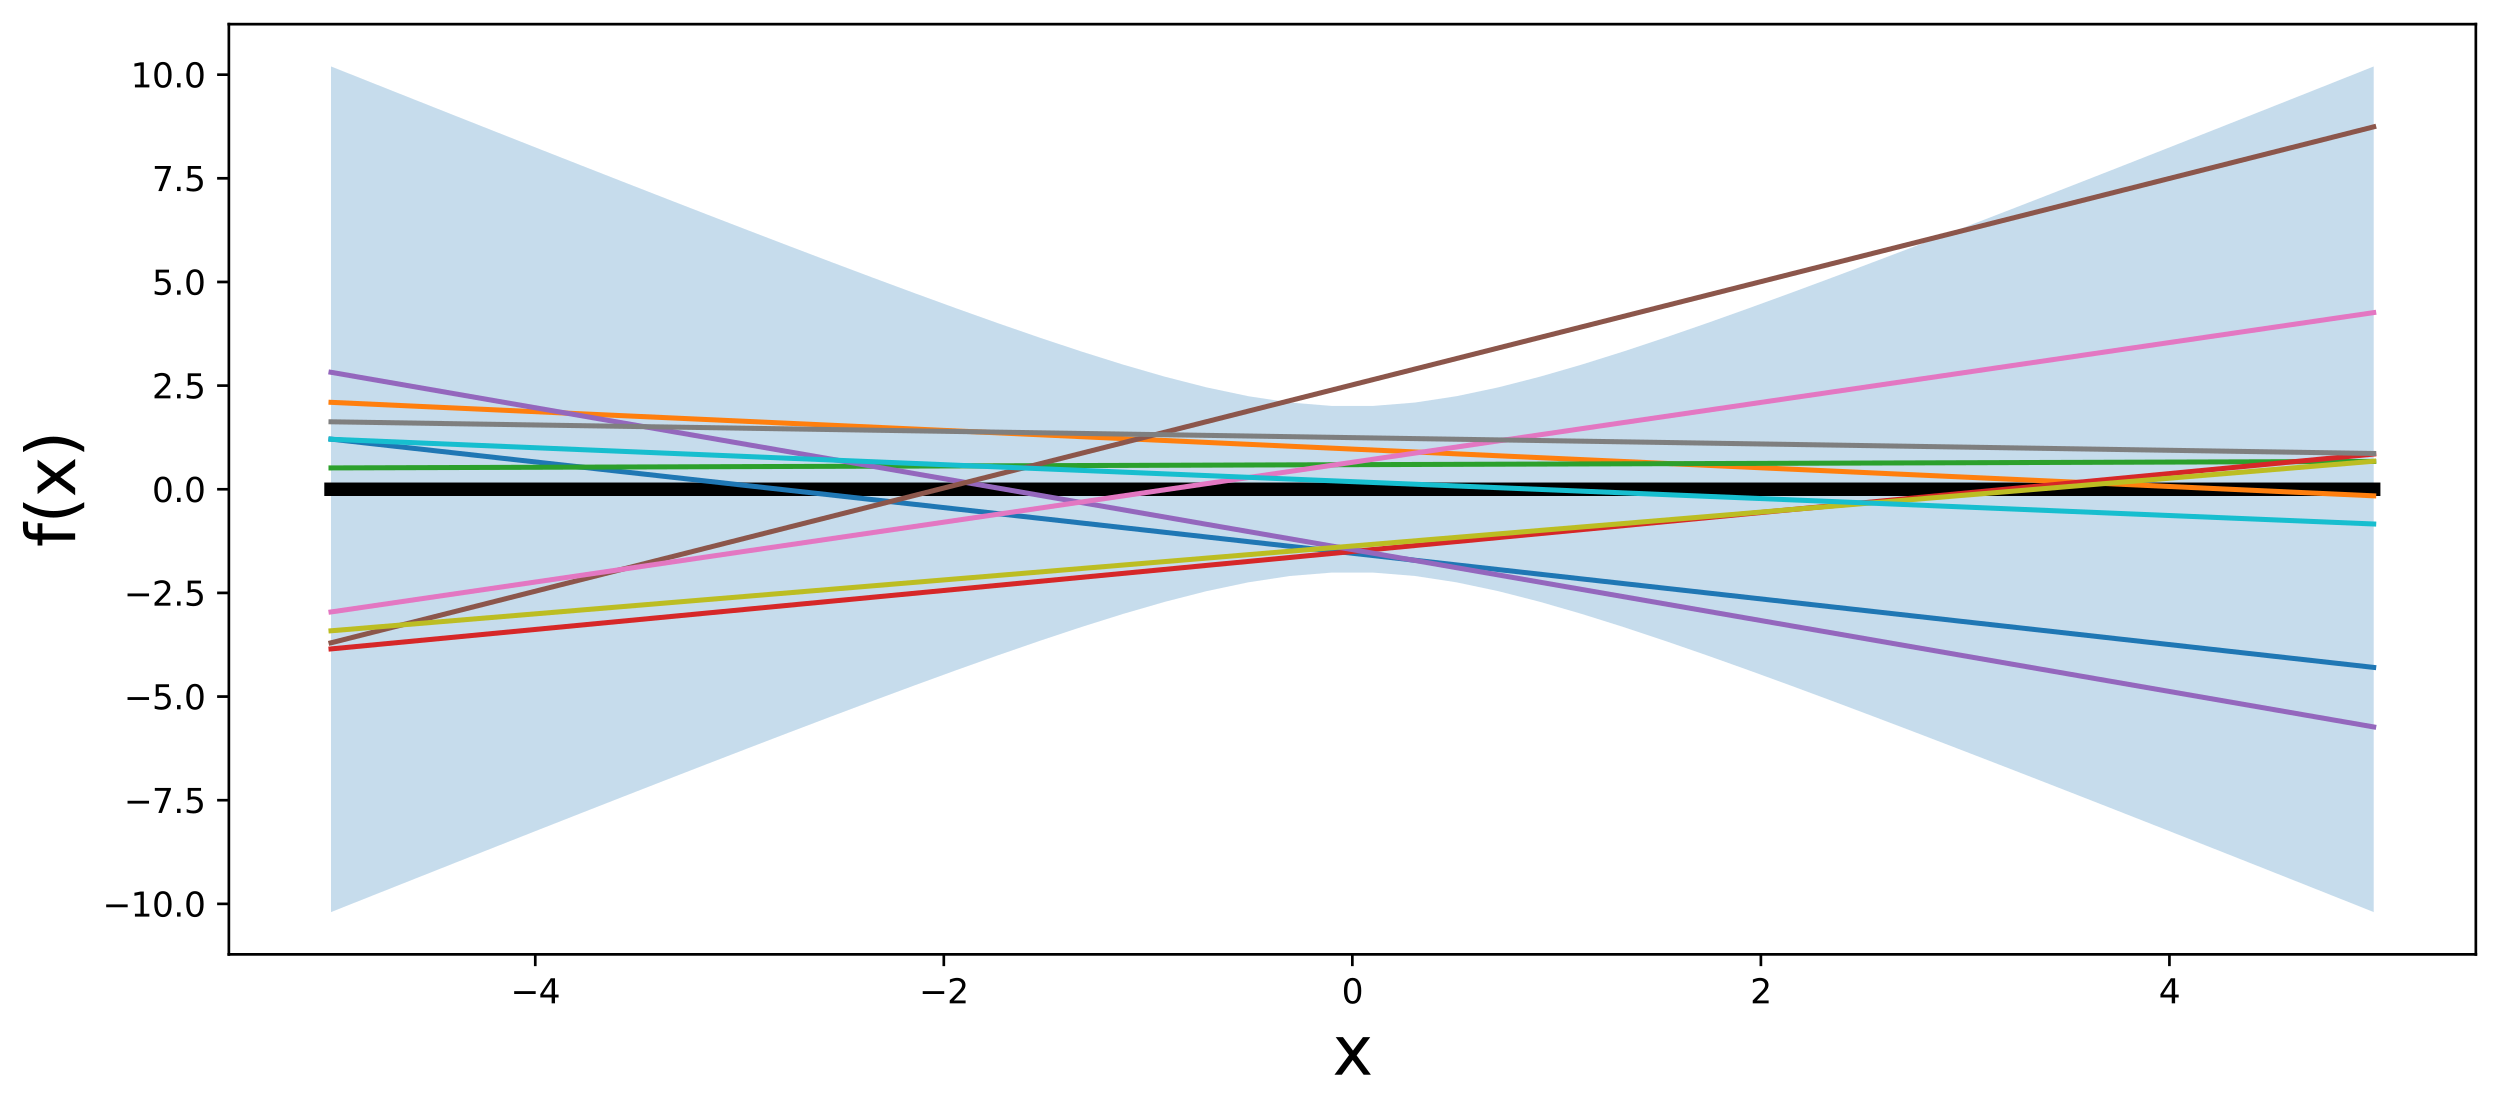 <?xml version="1.0" encoding="utf-8" standalone="no"?>
<!DOCTYPE svg PUBLIC "-//W3C//DTD SVG 1.1//EN"
  "http://www.w3.org/Graphics/SVG/1.1/DTD/svg11.dtd">
<svg xmlns:xlink="http://www.w3.org/1999/xlink" width="745.002pt" height="331.634pt" viewBox="0 0 745.002 331.634" xmlns="http://www.w3.org/2000/svg" version="1.1">
 <defs>
  <style type="text/css">*{stroke-linejoin: round; stroke-linecap: butt}</style>
 </defs>
 <g id="figure_1">
  <g id="patch_1">
   <path d="M 0 331.634 
L 745.002 331.634 
L 745.002 0 
L 0 0 
z
" style="fill: #ffffff"/>
  </g>
  <g id="axes_1">
   <g id="patch_2">
    <path d="M 68.202 284.4 
L 737.802 284.4 
L 737.802 7.2 
L 68.202 7.2 
z
" style="fill: #ffffff"/>
   </g>
   <g id="PolyCollection_1">
    <path d="M 98.638 19.8 
L 98.638 271.8 
L 111.061 266.859 
L 123.484 261.927 
L 135.907 257.004 
L 148.33 252.093 
L 160.753 247.195 
L 173.176 242.312 
L 185.599 237.446 
L 198.022 232.601 
L 210.445 227.779 
L 222.868 222.986 
L 235.291 218.226 
L 247.714 213.508 
L 260.137 208.839 
L 272.56 204.233 
L 284.983 199.706 
L 297.406 195.278 
L 309.829 190.979 
L 322.252 186.85 
L 334.675 182.947 
L 347.098 179.35 
L 359.521 176.167 
L 371.944 173.541 
L 384.367 171.643 
L 396.79 170.639 
L 409.213 170.639 
L 421.636 171.643 
L 434.059 173.541 
L 446.482 176.167 
L 458.905 179.35 
L 471.328 182.947 
L 483.751 186.85 
L 496.174 190.979 
L 508.597 195.278 
L 521.02 199.706 
L 533.443 204.233 
L 545.866 208.839 
L 558.289 213.508 
L 570.712 218.226 
L 583.135 222.986 
L 595.558 227.779 
L 607.981 232.601 
L 620.404 237.446 
L 632.827 242.312 
L 645.25 247.195 
L 657.673 252.093 
L 670.096 257.004 
L 682.519 261.927 
L 694.942 266.859 
L 707.365 271.8 
L 707.365 19.8 
L 707.365 19.8 
L 694.942 24.741 
L 682.519 29.673 
L 670.096 34.596 
L 657.673 39.507 
L 645.25 44.405 
L 632.827 49.288 
L 620.404 54.154 
L 607.981 58.999 
L 595.558 63.821 
L 583.135 68.614 
L 570.712 73.374 
L 558.289 78.092 
L 545.866 82.761 
L 533.443 87.367 
L 521.02 91.894 
L 508.597 96.322 
L 496.174 100.621 
L 483.751 104.75 
L 471.328 108.653 
L 458.905 112.25 
L 446.482 115.433 
L 434.059 118.059 
L 421.636 119.957 
L 409.213 120.961 
L 396.79 120.961 
L 384.367 119.957 
L 371.944 118.059 
L 359.521 115.433 
L 347.098 112.25 
L 334.675 108.653 
L 322.252 104.75 
L 309.829 100.621 
L 297.406 96.322 
L 284.983 91.894 
L 272.56 87.367 
L 260.137 82.761 
L 247.714 78.092 
L 235.291 73.374 
L 222.868 68.614 
L 210.445 63.821 
L 198.022 58.999 
L 185.599 54.154 
L 173.176 49.288 
L 160.753 44.405 
L 148.33 39.507 
L 135.907 34.596 
L 123.484 29.673 
L 111.061 24.741 
L 98.638 19.8 
z
" clip-path="url(#pc43bc32ce5)" style="fill: #1f77b4; fill-opacity: 0.25"/>
   </g>
   <g id="matplotlib.axis_1">
    <g id="xtick_1">
     <g id="line2d_1">
      <defs>
       <path id="m0adf0d2de3" d="M 0 0 
L 0 3.5 
" style="stroke: #000000; stroke-width: 0.8"/>
      </defs>
      <g>
       <use xlink:href="#m0adf0d2de3" x="159.511" y="284.4" style="stroke: #000000; stroke-width: 0.8"/>
      </g>
     </g>
     <g id="text_1">
      <!-- −4 -->
      <g transform="translate(152.14 298.998) scale(0.1 -0.1)">
       <defs>
        <path id="DejaVuSans-2212" d="M 678 2272 
L 4684 2272 
L 4684 1741 
L 678 1741 
L 678 2272 
z
" transform="scale(0.016)"/>
        <path id="DejaVuSans-34" d="M 2419 4116 
L 825 1625 
L 2419 1625 
L 2419 4116 
z
M 2253 4666 
L 3047 4666 
L 3047 1625 
L 3713 1625 
L 3713 1100 
L 3047 1100 
L 3047 0 
L 2419 0 
L 2419 1100 
L 313 1100 
L 313 1709 
L 2253 4666 
z
" transform="scale(0.016)"/>
       </defs>
       <use xlink:href="#DejaVuSans-2212"/>
       <use xlink:href="#DejaVuSans-34" x="83.789"/>
      </g>
     </g>
    </g>
    <g id="xtick_2">
     <g id="line2d_2">
      <g>
       <use xlink:href="#m0adf0d2de3" x="281.256" y="284.4" style="stroke: #000000; stroke-width: 0.8"/>
      </g>
     </g>
     <g id="text_2">
      <!-- −2 -->
      <g transform="translate(273.885 298.998) scale(0.1 -0.1)">
       <defs>
        <path id="DejaVuSans-32" d="M 1228 531 
L 3431 531 
L 3431 0 
L 469 0 
L 469 531 
Q 828 903 1448 1529 
Q 2069 2156 2228 2338 
Q 2531 2678 2651 2914 
Q 2772 3150 2772 3378 
Q 2772 3750 2511 3984 
Q 2250 4219 1831 4219 
Q 1534 4219 1204 4116 
Q 875 4013 500 3803 
L 500 4441 
Q 881 4594 1212 4672 
Q 1544 4750 1819 4750 
Q 2544 4750 2975 4387 
Q 3406 4025 3406 3419 
Q 3406 3131 3298 2873 
Q 3191 2616 2906 2266 
Q 2828 2175 2409 1742 
Q 1991 1309 1228 531 
z
" transform="scale(0.016)"/>
       </defs>
       <use xlink:href="#DejaVuSans-2212"/>
       <use xlink:href="#DejaVuSans-32" x="83.789"/>
      </g>
     </g>
    </g>
    <g id="xtick_3">
     <g id="line2d_3">
      <g>
       <use xlink:href="#m0adf0d2de3" x="403.002" y="284.4" style="stroke: #000000; stroke-width: 0.8"/>
      </g>
     </g>
     <g id="text_3">
      <!-- 0 -->
      <g transform="translate(399.82 298.998) scale(0.1 -0.1)">
       <defs>
        <path id="DejaVuSans-30" d="M 2034 4250 
Q 1547 4250 1301 3770 
Q 1056 3291 1056 2328 
Q 1056 1369 1301 889 
Q 1547 409 2034 409 
Q 2525 409 2770 889 
Q 3016 1369 3016 2328 
Q 3016 3291 2770 3770 
Q 2525 4250 2034 4250 
z
M 2034 4750 
Q 2819 4750 3233 4129 
Q 3647 3509 3647 2328 
Q 3647 1150 3233 529 
Q 2819 -91 2034 -91 
Q 1250 -91 836 529 
Q 422 1150 422 2328 
Q 422 3509 836 4129 
Q 1250 4750 2034 4750 
z
" transform="scale(0.016)"/>
       </defs>
       <use xlink:href="#DejaVuSans-30"/>
      </g>
     </g>
    </g>
    <g id="xtick_4">
     <g id="line2d_4">
      <g>
       <use xlink:href="#m0adf0d2de3" x="524.747" y="284.4" style="stroke: #000000; stroke-width: 0.8"/>
      </g>
     </g>
     <g id="text_4">
      <!-- 2 -->
      <g transform="translate(521.566 298.998) scale(0.1 -0.1)">
       <use xlink:href="#DejaVuSans-32"/>
      </g>
     </g>
    </g>
    <g id="xtick_5">
     <g id="line2d_5">
      <g>
       <use xlink:href="#m0adf0d2de3" x="646.492" y="284.4" style="stroke: #000000; stroke-width: 0.8"/>
      </g>
     </g>
     <g id="text_5">
      <!-- 4 -->
      <g transform="translate(643.311 298.998) scale(0.1 -0.1)">
       <use xlink:href="#DejaVuSans-34"/>
      </g>
     </g>
    </g>
    <g id="text_6">
     <!-- x -->
     <g transform="translate(397.083 320.275) scale(0.2 -0.2)">
      <defs>
       <path id="DejaVuSans-78" d="M 3513 3500 
L 2247 1797 
L 3578 0 
L 2900 0 
L 1881 1375 
L 863 0 
L 184 0 
L 1544 1831 
L 300 3500 
L 978 3500 
L 1906 2253 
L 2834 3500 
L 3513 3500 
z
" transform="scale(0.016)"/>
      </defs>
      <use xlink:href="#DejaVuSans-78"/>
     </g>
    </g>
   </g>
   <g id="matplotlib.axis_2">
    <g id="ytick_1">
     <g id="line2d_6">
      <defs>
       <path id="m6813dd345a" d="M 0 0 
L -3.5 0 
" style="stroke: #000000; stroke-width: 0.8"/>
      </defs>
      <g>
       <use xlink:href="#m6813dd345a" x="68.202" y="269.353" style="stroke: #000000; stroke-width: 0.8"/>
      </g>
     </g>
     <g id="text_7">
      <!-- −10.0 -->
      <g transform="translate(30.556 273.152) scale(0.1 -0.1)">
       <defs>
        <path id="DejaVuSans-31" d="M 794 531 
L 1825 531 
L 1825 4091 
L 703 3866 
L 703 4441 
L 1819 4666 
L 2450 4666 
L 2450 531 
L 3481 531 
L 3481 0 
L 794 0 
L 794 531 
z
" transform="scale(0.016)"/>
        <path id="DejaVuSans-2e" d="M 684 794 
L 1344 794 
L 1344 0 
L 684 0 
L 684 794 
z
" transform="scale(0.016)"/>
       </defs>
       <use xlink:href="#DejaVuSans-2212"/>
       <use xlink:href="#DejaVuSans-31" x="83.789"/>
       <use xlink:href="#DejaVuSans-30" x="147.412"/>
       <use xlink:href="#DejaVuSans-2e" x="211.035"/>
       <use xlink:href="#DejaVuSans-30" x="242.822"/>
      </g>
     </g>
    </g>
    <g id="ytick_2">
     <g id="line2d_7">
      <g>
       <use xlink:href="#m6813dd345a" x="68.202" y="238.465" style="stroke: #000000; stroke-width: 0.8"/>
      </g>
     </g>
     <g id="text_8">
      <!-- −7.5 -->
      <g transform="translate(36.919 242.264) scale(0.1 -0.1)">
       <defs>
        <path id="DejaVuSans-37" d="M 525 4666 
L 3525 4666 
L 3525 4397 
L 1831 0 
L 1172 0 
L 2766 4134 
L 525 4134 
L 525 4666 
z
" transform="scale(0.016)"/>
        <path id="DejaVuSans-35" d="M 691 4666 
L 3169 4666 
L 3169 4134 
L 1269 4134 
L 1269 2991 
Q 1406 3038 1543 3061 
Q 1681 3084 1819 3084 
Q 2600 3084 3056 2656 
Q 3513 2228 3513 1497 
Q 3513 744 3044 326 
Q 2575 -91 1722 -91 
Q 1428 -91 1123 -41 
Q 819 9 494 109 
L 494 744 
Q 775 591 1075 516 
Q 1375 441 1709 441 
Q 2250 441 2565 725 
Q 2881 1009 2881 1497 
Q 2881 1984 2565 2268 
Q 2250 2553 1709 2553 
Q 1456 2553 1204 2497 
Q 953 2441 691 2322 
L 691 4666 
z
" transform="scale(0.016)"/>
       </defs>
       <use xlink:href="#DejaVuSans-2212"/>
       <use xlink:href="#DejaVuSans-37" x="83.789"/>
       <use xlink:href="#DejaVuSans-2e" x="147.412"/>
       <use xlink:href="#DejaVuSans-35" x="179.199"/>
      </g>
     </g>
    </g>
    <g id="ytick_3">
     <g id="line2d_8">
      <g>
       <use xlink:href="#m6813dd345a" x="68.202" y="207.577" style="stroke: #000000; stroke-width: 0.8"/>
      </g>
     </g>
     <g id="text_9">
      <!-- −5.0 -->
      <g transform="translate(36.919 211.376) scale(0.1 -0.1)">
       <use xlink:href="#DejaVuSans-2212"/>
       <use xlink:href="#DejaVuSans-35" x="83.789"/>
       <use xlink:href="#DejaVuSans-2e" x="147.412"/>
       <use xlink:href="#DejaVuSans-30" x="179.199"/>
      </g>
     </g>
    </g>
    <g id="ytick_4">
     <g id="line2d_9">
      <g>
       <use xlink:href="#m6813dd345a" x="68.202" y="176.688" style="stroke: #000000; stroke-width: 0.8"/>
      </g>
     </g>
     <g id="text_10">
      <!-- −2.5 -->
      <g transform="translate(36.919 180.488) scale(0.1 -0.1)">
       <use xlink:href="#DejaVuSans-2212"/>
       <use xlink:href="#DejaVuSans-32" x="83.789"/>
       <use xlink:href="#DejaVuSans-2e" x="147.412"/>
       <use xlink:href="#DejaVuSans-35" x="179.199"/>
      </g>
     </g>
    </g>
    <g id="ytick_5">
     <g id="line2d_10">
      <g>
       <use xlink:href="#m6813dd345a" x="68.202" y="145.8" style="stroke: #000000; stroke-width: 0.8"/>
      </g>
     </g>
     <g id="text_11">
      <!-- 0.0 -->
      <g transform="translate(45.298 149.599) scale(0.1 -0.1)">
       <use xlink:href="#DejaVuSans-30"/>
       <use xlink:href="#DejaVuSans-2e" x="63.623"/>
       <use xlink:href="#DejaVuSans-30" x="95.41"/>
      </g>
     </g>
    </g>
    <g id="ytick_6">
     <g id="line2d_11">
      <g>
       <use xlink:href="#m6813dd345a" x="68.202" y="114.912" style="stroke: #000000; stroke-width: 0.8"/>
      </g>
     </g>
     <g id="text_12">
      <!-- 2.5 -->
      <g transform="translate(45.298 118.711) scale(0.1 -0.1)">
       <use xlink:href="#DejaVuSans-32"/>
       <use xlink:href="#DejaVuSans-2e" x="63.623"/>
       <use xlink:href="#DejaVuSans-35" x="95.41"/>
      </g>
     </g>
    </g>
    <g id="ytick_7">
     <g id="line2d_12">
      <g>
       <use xlink:href="#m6813dd345a" x="68.202" y="84.023" style="stroke: #000000; stroke-width: 0.8"/>
      </g>
     </g>
     <g id="text_13">
      <!-- 5.0 -->
      <g transform="translate(45.298 87.823) scale(0.1 -0.1)">
       <use xlink:href="#DejaVuSans-35"/>
       <use xlink:href="#DejaVuSans-2e" x="63.623"/>
       <use xlink:href="#DejaVuSans-30" x="95.41"/>
      </g>
     </g>
    </g>
    <g id="ytick_8">
     <g id="line2d_13">
      <g>
       <use xlink:href="#m6813dd345a" x="68.202" y="53.135" style="stroke: #000000; stroke-width: 0.8"/>
      </g>
     </g>
     <g id="text_14">
      <!-- 7.5 -->
      <g transform="translate(45.298 56.934) scale(0.1 -0.1)">
       <use xlink:href="#DejaVuSans-37"/>
       <use xlink:href="#DejaVuSans-2e" x="63.623"/>
       <use xlink:href="#DejaVuSans-35" x="95.41"/>
      </g>
     </g>
    </g>
    <g id="ytick_9">
     <g id="line2d_14">
      <g>
       <use xlink:href="#m6813dd345a" x="68.202" y="22.247" style="stroke: #000000; stroke-width: 0.8"/>
      </g>
     </g>
     <g id="text_15">
      <!-- 10.0 -->
      <g transform="translate(38.936 26.046) scale(0.1 -0.1)">
       <use xlink:href="#DejaVuSans-31"/>
       <use xlink:href="#DejaVuSans-30" x="63.623"/>
       <use xlink:href="#DejaVuSans-2e" x="127.246"/>
       <use xlink:href="#DejaVuSans-30" x="159.033"/>
      </g>
     </g>
    </g>
    <g id="text_16">
     <!-- f(x) -->
     <g transform="translate(22.397 163.042) rotate(-90) scale(0.2 -0.2)">
      <defs>
       <path id="DejaVuSans-66" d="M 2375 4863 
L 2375 4384 
L 1825 4384 
Q 1516 4384 1395 4259 
Q 1275 4134 1275 3809 
L 1275 3500 
L 2222 3500 
L 2222 3053 
L 1275 3053 
L 1275 0 
L 697 0 
L 697 3053 
L 147 3053 
L 147 3500 
L 697 3500 
L 697 3744 
Q 697 4328 969 4595 
Q 1241 4863 1831 4863 
L 2375 4863 
z
" transform="scale(0.016)"/>
       <path id="DejaVuSans-28" d="M 1984 4856 
Q 1566 4138 1362 3434 
Q 1159 2731 1159 2009 
Q 1159 1288 1364 580 
Q 1569 -128 1984 -844 
L 1484 -844 
Q 1016 -109 783 600 
Q 550 1309 550 2009 
Q 550 2706 781 3412 
Q 1013 4119 1484 4856 
L 1984 4856 
z
" transform="scale(0.016)"/>
       <path id="DejaVuSans-29" d="M 513 4856 
L 1013 4856 
Q 1481 4119 1714 3412 
Q 1947 2706 1947 2009 
Q 1947 1309 1714 600 
Q 1481 -109 1013 -844 
L 513 -844 
Q 928 -128 1133 580 
Q 1338 1288 1338 2009 
Q 1338 2731 1133 3434 
Q 928 4138 513 4856 
z
" transform="scale(0.016)"/>
      </defs>
      <use xlink:href="#DejaVuSans-66"/>
      <use xlink:href="#DejaVuSans-28" x="35.205"/>
      <use xlink:href="#DejaVuSans-78" x="74.219"/>
      <use xlink:href="#DejaVuSans-29" x="133.398"/>
     </g>
    </g>
   </g>
   <g id="line2d_15">
    <path d="M 98.638 145.8 
L 111.061 145.8 
L 123.484 145.8 
L 135.907 145.8 
L 148.33 145.8 
L 160.753 145.8 
L 173.176 145.8 
L 185.599 145.8 
L 198.022 145.8 
L 210.445 145.8 
L 222.868 145.8 
L 235.291 145.8 
L 247.714 145.8 
L 260.137 145.8 
L 272.56 145.8 
L 284.983 145.8 
L 297.406 145.8 
L 309.829 145.8 
L 322.252 145.8 
L 334.675 145.8 
L 347.098 145.8 
L 359.521 145.8 
L 371.944 145.8 
L 384.367 145.8 
L 396.79 145.8 
L 409.213 145.8 
L 421.636 145.8 
L 434.059 145.8 
L 446.482 145.8 
L 458.905 145.8 
L 471.328 145.8 
L 483.751 145.8 
L 496.174 145.8 
L 508.597 145.8 
L 521.02 145.8 
L 533.443 145.8 
L 545.866 145.8 
L 558.289 145.8 
L 570.712 145.8 
L 583.135 145.8 
L 595.558 145.8 
L 607.981 145.8 
L 620.404 145.8 
L 632.827 145.8 
L 645.25 145.8 
L 657.673 145.8 
L 670.096 145.8 
L 682.519 145.8 
L 694.942 145.8 
L 707.365 145.8 
" clip-path="url(#pc43bc32ce5)" style="fill: none; stroke: #000000; stroke-width: 4; stroke-linecap: square"/>
   </g>
   <g id="line2d_16">
    <path d="M 98.638 130.857 
L 111.061 132.246 
L 123.484 133.634 
L 135.907 135.023 
L 148.33 136.411 
L 160.753 137.8 
L 173.176 139.188 
L 185.599 140.577 
L 198.022 141.965 
L 210.445 143.353 
L 222.868 144.742 
L 235.291 146.13 
L 247.714 147.519 
L 260.137 148.907 
L 272.56 150.296 
L 284.983 151.684 
L 297.406 153.073 
L 309.829 154.461 
L 322.252 155.85 
L 334.675 157.238 
L 347.098 158.626 
L 359.521 160.015 
L 371.944 161.403 
L 384.367 162.792 
L 396.79 164.18 
L 409.213 165.569 
L 421.636 166.957 
L 434.059 168.346 
L 446.482 169.734 
L 458.905 171.122 
L 471.328 172.511 
L 483.751 173.899 
L 496.174 175.288 
L 508.597 176.676 
L 521.02 178.065 
L 533.443 179.453 
L 545.866 180.842 
L 558.289 182.23 
L 570.712 183.619 
L 583.135 185.007 
L 595.558 186.395 
L 607.981 187.784 
L 620.404 189.172 
L 632.827 190.561 
L 645.25 191.949 
L 657.673 193.338 
L 670.096 194.726 
L 682.519 196.115 
L 694.942 197.503 
L 707.365 198.892 
" clip-path="url(#pc43bc32ce5)" style="fill: none; stroke: #1f77b4; stroke-width: 1.5; stroke-linecap: square"/>
   </g>
   <g id="line2d_17">
    <path d="M 98.638 119.896 
L 111.061 120.464 
L 123.484 121.033 
L 135.907 121.602 
L 148.33 122.17 
L 160.753 122.739 
L 173.176 123.308 
L 185.599 123.876 
L 198.022 124.445 
L 210.445 125.014 
L 222.868 125.582 
L 235.291 126.151 
L 247.714 126.719 
L 260.137 127.288 
L 272.56 127.857 
L 284.983 128.425 
L 297.406 128.994 
L 309.829 129.563 
L 322.252 130.131 
L 334.675 130.7 
L 347.098 131.269 
L 359.521 131.837 
L 371.944 132.406 
L 384.367 132.975 
L 396.79 133.543 
L 409.213 134.112 
L 421.636 134.681 
L 434.059 135.249 
L 446.482 135.818 
L 458.905 136.386 
L 471.328 136.955 
L 483.751 137.524 
L 496.174 138.092 
L 508.597 138.661 
L 521.02 139.23 
L 533.443 139.798 
L 545.866 140.367 
L 558.289 140.936 
L 570.712 141.504 
L 583.135 142.073 
L 595.558 142.642 
L 607.981 143.21 
L 620.404 143.779 
L 632.827 144.347 
L 645.25 144.916 
L 657.673 145.485 
L 670.096 146.053 
L 682.519 146.622 
L 694.942 147.191 
L 707.365 147.759 
" clip-path="url(#pc43bc32ce5)" style="fill: none; stroke: #ff7f0e; stroke-width: 1.5; stroke-linecap: square"/>
   </g>
   <g id="line2d_18">
    <path d="M 98.638 139.441 
L 111.061 139.402 
L 123.484 139.362 
L 135.907 139.323 
L 148.33 139.283 
L 160.753 139.244 
L 173.176 139.204 
L 185.599 139.165 
L 198.022 139.125 
L 210.445 139.085 
L 222.868 139.046 
L 235.291 139.006 
L 247.714 138.967 
L 260.137 138.927 
L 272.56 138.888 
L 284.983 138.848 
L 297.406 138.809 
L 309.829 138.769 
L 322.252 138.73 
L 334.675 138.69 
L 347.098 138.65 
L 359.521 138.611 
L 371.944 138.571 
L 384.367 138.532 
L 396.79 138.492 
L 409.213 138.453 
L 421.636 138.413 
L 434.059 138.374 
L 446.482 138.334 
L 458.905 138.295 
L 471.328 138.255 
L 483.751 138.216 
L 496.174 138.176 
L 508.597 138.136 
L 521.02 138.097 
L 533.443 138.057 
L 545.866 138.018 
L 558.289 137.978 
L 570.712 137.939 
L 583.135 137.899 
L 595.558 137.86 
L 607.981 137.82 
L 620.404 137.781 
L 632.827 137.741 
L 645.25 137.701 
L 657.673 137.662 
L 670.096 137.622 
L 682.519 137.583 
L 694.942 137.543 
L 707.365 137.504 
" clip-path="url(#pc43bc32ce5)" style="fill: none; stroke: #2ca02c; stroke-width: 1.5; stroke-linecap: square"/>
   </g>
   <g id="line2d_19">
    <path d="M 98.638 193.376 
L 111.061 192.191 
L 123.484 191.006 
L 135.907 189.821 
L 148.33 188.636 
L 160.753 187.451 
L 173.176 186.266 
L 185.599 185.081 
L 198.022 183.896 
L 210.445 182.711 
L 222.868 181.526 
L 235.291 180.341 
L 247.714 179.156 
L 260.137 177.972 
L 272.56 176.787 
L 284.983 175.602 
L 297.406 174.417 
L 309.829 173.232 
L 322.252 172.047 
L 334.675 170.862 
L 347.098 169.677 
L 359.521 168.492 
L 371.944 167.307 
L 384.367 166.122 
L 396.79 164.937 
L 409.213 163.752 
L 421.636 162.567 
L 434.059 161.382 
L 446.482 160.197 
L 458.905 159.012 
L 471.328 157.827 
L 483.751 156.642 
L 496.174 155.457 
L 508.597 154.272 
L 521.02 153.087 
L 533.443 151.902 
L 545.866 150.718 
L 558.289 149.533 
L 570.712 148.348 
L 583.135 147.163 
L 595.558 145.978 
L 607.981 144.793 
L 620.404 143.608 
L 632.827 142.423 
L 645.25 141.238 
L 657.673 140.053 
L 670.096 138.868 
L 682.519 137.683 
L 694.942 136.498 
L 707.365 135.313 
" clip-path="url(#pc43bc32ce5)" style="fill: none; stroke: #d62728; stroke-width: 1.5; stroke-linecap: square"/>
   </g>
   <g id="line2d_20">
    <path d="M 98.638 110.944 
L 111.061 113.101 
L 123.484 115.258 
L 135.907 117.415 
L 148.33 119.572 
L 160.753 121.729 
L 173.176 123.886 
L 185.599 126.043 
L 198.022 128.2 
L 210.445 130.357 
L 222.868 132.513 
L 235.291 134.67 
L 247.714 136.827 
L 260.137 138.984 
L 272.56 141.141 
L 284.983 143.298 
L 297.406 145.455 
L 309.829 147.612 
L 322.252 149.769 
L 334.675 151.926 
L 347.098 154.083 
L 359.521 156.24 
L 371.944 158.397 
L 384.367 160.554 
L 396.79 162.711 
L 409.213 164.868 
L 421.636 167.024 
L 434.059 169.181 
L 446.482 171.338 
L 458.905 173.495 
L 471.328 175.652 
L 483.751 177.809 
L 496.174 179.966 
L 508.597 182.123 
L 521.02 184.28 
L 533.443 186.437 
L 545.866 188.594 
L 558.289 190.751 
L 570.712 192.908 
L 583.135 195.065 
L 595.558 197.222 
L 607.981 199.379 
L 620.404 201.535 
L 632.827 203.692 
L 645.25 205.849 
L 657.673 208.006 
L 670.096 210.163 
L 682.519 212.32 
L 694.942 214.477 
L 707.365 216.634 
" clip-path="url(#pc43bc32ce5)" style="fill: none; stroke: #9467bd; stroke-width: 1.5; stroke-linecap: square"/>
   </g>
   <g id="line2d_21">
    <path d="M 98.638 191.559 
L 111.061 188.421 
L 123.484 185.283 
L 135.907 182.145 
L 148.33 179.007 
L 160.753 175.869 
L 173.176 172.731 
L 185.599 169.593 
L 198.022 166.455 
L 210.445 163.317 
L 222.868 160.179 
L 235.291 157.041 
L 247.714 153.903 
L 260.137 150.765 
L 272.56 147.627 
L 284.983 144.489 
L 297.406 141.351 
L 309.829 138.213 
L 322.252 135.075 
L 334.675 131.936 
L 347.098 128.798 
L 359.521 125.66 
L 371.944 122.522 
L 384.367 119.384 
L 396.79 116.246 
L 409.213 113.108 
L 421.636 109.97 
L 434.059 106.832 
L 446.482 103.694 
L 458.905 100.556 
L 471.328 97.418 
L 483.751 94.28 
L 496.174 91.142 
L 508.597 88.004 
L 521.02 84.866 
L 533.443 81.728 
L 545.866 78.59 
L 558.289 75.452 
L 570.712 72.314 
L 583.135 69.176 
L 595.558 66.038 
L 607.981 62.899 
L 620.404 59.761 
L 632.827 56.623 
L 645.25 53.485 
L 657.673 50.347 
L 670.096 47.209 
L 682.519 44.071 
L 694.942 40.933 
L 707.365 37.795 
" clip-path="url(#pc43bc32ce5)" style="fill: none; stroke: #8c564b; stroke-width: 1.5; stroke-linecap: square"/>
   </g>
   <g id="line2d_22">
    <path d="M 98.638 182.364 
L 111.061 180.543 
L 123.484 178.722 
L 135.907 176.902 
L 148.33 175.081 
L 160.753 173.261 
L 173.176 171.44 
L 185.599 169.619 
L 198.022 167.799 
L 210.445 165.978 
L 222.868 164.158 
L 235.291 162.337 
L 247.714 160.516 
L 260.137 158.696 
L 272.56 156.875 
L 284.983 155.055 
L 297.406 153.234 
L 309.829 151.413 
L 322.252 149.593 
L 334.675 147.772 
L 347.098 145.952 
L 359.521 144.131 
L 371.944 142.31 
L 384.367 140.49 
L 396.79 138.669 
L 409.213 136.848 
L 421.636 135.028 
L 434.059 133.207 
L 446.482 131.387 
L 458.905 129.566 
L 471.328 127.745 
L 483.751 125.925 
L 496.174 124.104 
L 508.597 122.284 
L 521.02 120.463 
L 533.443 118.642 
L 545.866 116.822 
L 558.289 115.001 
L 570.712 113.181 
L 583.135 111.36 
L 595.558 109.539 
L 607.981 107.719 
L 620.404 105.898 
L 632.827 104.077 
L 645.25 102.257 
L 657.673 100.436 
L 670.096 98.616 
L 682.519 96.795 
L 694.942 94.974 
L 707.365 93.154 
" clip-path="url(#pc43bc32ce5)" style="fill: none; stroke: #e377c2; stroke-width: 1.5; stroke-linecap: square"/>
   </g>
   <g id="line2d_23">
    <path d="M 98.638 125.695 
L 111.061 125.887 
L 123.484 126.08 
L 135.907 126.273 
L 148.33 126.465 
L 160.753 126.658 
L 173.176 126.85 
L 185.599 127.043 
L 198.022 127.235 
L 210.445 127.428 
L 222.868 127.621 
L 235.291 127.813 
L 247.714 128.006 
L 260.137 128.198 
L 272.56 128.391 
L 284.983 128.583 
L 297.406 128.776 
L 309.829 128.969 
L 322.252 129.161 
L 334.675 129.354 
L 347.098 129.546 
L 359.521 129.739 
L 371.944 129.931 
L 384.367 130.124 
L 396.79 130.317 
L 409.213 130.509 
L 421.636 130.702 
L 434.059 130.894 
L 446.482 131.087 
L 458.905 131.279 
L 471.328 131.472 
L 483.751 131.665 
L 496.174 131.857 
L 508.597 132.05 
L 521.02 132.242 
L 533.443 132.435 
L 545.866 132.627 
L 558.289 132.82 
L 570.712 133.013 
L 583.135 133.205 
L 595.558 133.398 
L 607.981 133.59 
L 620.404 133.783 
L 632.827 133.975 
L 645.25 134.168 
L 657.673 134.361 
L 670.096 134.553 
L 682.519 134.746 
L 694.942 134.938 
L 707.365 135.131 
" clip-path="url(#pc43bc32ce5)" style="fill: none; stroke: #7f7f7f; stroke-width: 1.5; stroke-linecap: square"/>
   </g>
   <g id="line2d_24">
    <path d="M 98.638 187.976 
L 111.061 186.945 
L 123.484 185.914 
L 135.907 184.883 
L 148.33 183.851 
L 160.753 182.82 
L 173.176 181.789 
L 185.599 180.758 
L 198.022 179.727 
L 210.445 178.695 
L 222.868 177.664 
L 235.291 176.633 
L 247.714 175.602 
L 260.137 174.571 
L 272.56 173.539 
L 284.983 172.508 
L 297.406 171.477 
L 309.829 170.446 
L 322.252 169.415 
L 334.675 168.384 
L 347.098 167.352 
L 359.521 166.321 
L 371.944 165.29 
L 384.367 164.259 
L 396.79 163.228 
L 409.213 162.196 
L 421.636 161.165 
L 434.059 160.134 
L 446.482 159.103 
L 458.905 158.072 
L 471.328 157.04 
L 483.751 156.009 
L 496.174 154.978 
L 508.597 153.947 
L 521.02 152.916 
L 533.443 151.885 
L 545.866 150.853 
L 558.289 149.822 
L 570.712 148.791 
L 583.135 147.76 
L 595.558 146.729 
L 607.981 145.697 
L 620.404 144.666 
L 632.827 143.635 
L 645.25 142.604 
L 657.673 141.573 
L 670.096 140.541 
L 682.519 139.51 
L 694.942 138.479 
L 707.365 137.448 
" clip-path="url(#pc43bc32ce5)" style="fill: none; stroke: #bcbd22; stroke-width: 1.5; stroke-linecap: square"/>
   </g>
   <g id="line2d_25">
    <path d="M 98.638 130.901 
L 111.061 131.416 
L 123.484 131.931 
L 135.907 132.447 
L 148.33 132.962 
L 160.753 133.477 
L 173.176 133.993 
L 185.599 134.508 
L 198.022 135.023 
L 210.445 135.538 
L 222.868 136.054 
L 235.291 136.569 
L 247.714 137.084 
L 260.137 137.6 
L 272.56 138.115 
L 284.983 138.63 
L 297.406 139.146 
L 309.829 139.661 
L 322.252 140.176 
L 334.675 140.692 
L 347.098 141.207 
L 359.521 141.722 
L 371.944 142.238 
L 384.367 142.753 
L 396.79 143.268 
L 409.213 143.783 
L 421.636 144.299 
L 434.059 144.814 
L 446.482 145.329 
L 458.905 145.845 
L 471.328 146.36 
L 483.751 146.875 
L 496.174 147.391 
L 508.597 147.906 
L 521.02 148.421 
L 533.443 148.937 
L 545.866 149.452 
L 558.289 149.967 
L 570.712 150.482 
L 583.135 150.998 
L 595.558 151.513 
L 607.981 152.028 
L 620.404 152.544 
L 632.827 153.059 
L 645.25 153.574 
L 657.673 154.09 
L 670.096 154.605 
L 682.519 155.12 
L 694.942 155.636 
L 707.365 156.151 
" clip-path="url(#pc43bc32ce5)" style="fill: none; stroke: #17becf; stroke-width: 1.5; stroke-linecap: square"/>
   </g>
   <g id="patch_3">
    <path d="M 68.202 284.4 
L 68.202 7.2 
" style="fill: none; stroke: #000000; stroke-width: 0.8; stroke-linejoin: miter; stroke-linecap: square"/>
   </g>
   <g id="patch_4">
    <path d="M 737.802 284.4 
L 737.802 7.2 
" style="fill: none; stroke: #000000; stroke-width: 0.8; stroke-linejoin: miter; stroke-linecap: square"/>
   </g>
   <g id="patch_5">
    <path d="M 68.202 284.4 
L 737.802 284.4 
" style="fill: none; stroke: #000000; stroke-width: 0.8; stroke-linejoin: miter; stroke-linecap: square"/>
   </g>
   <g id="patch_6">
    <path d="M 68.202 7.2 
L 737.802 7.2 
" style="fill: none; stroke: #000000; stroke-width: 0.8; stroke-linejoin: miter; stroke-linecap: square"/>
   </g>
  </g>
 </g>
 <defs>
  <clipPath id="pc43bc32ce5">
   <rect x="68.202" y="7.2" width="669.6" height="277.2"/>
  </clipPath>
 </defs>
</svg>

